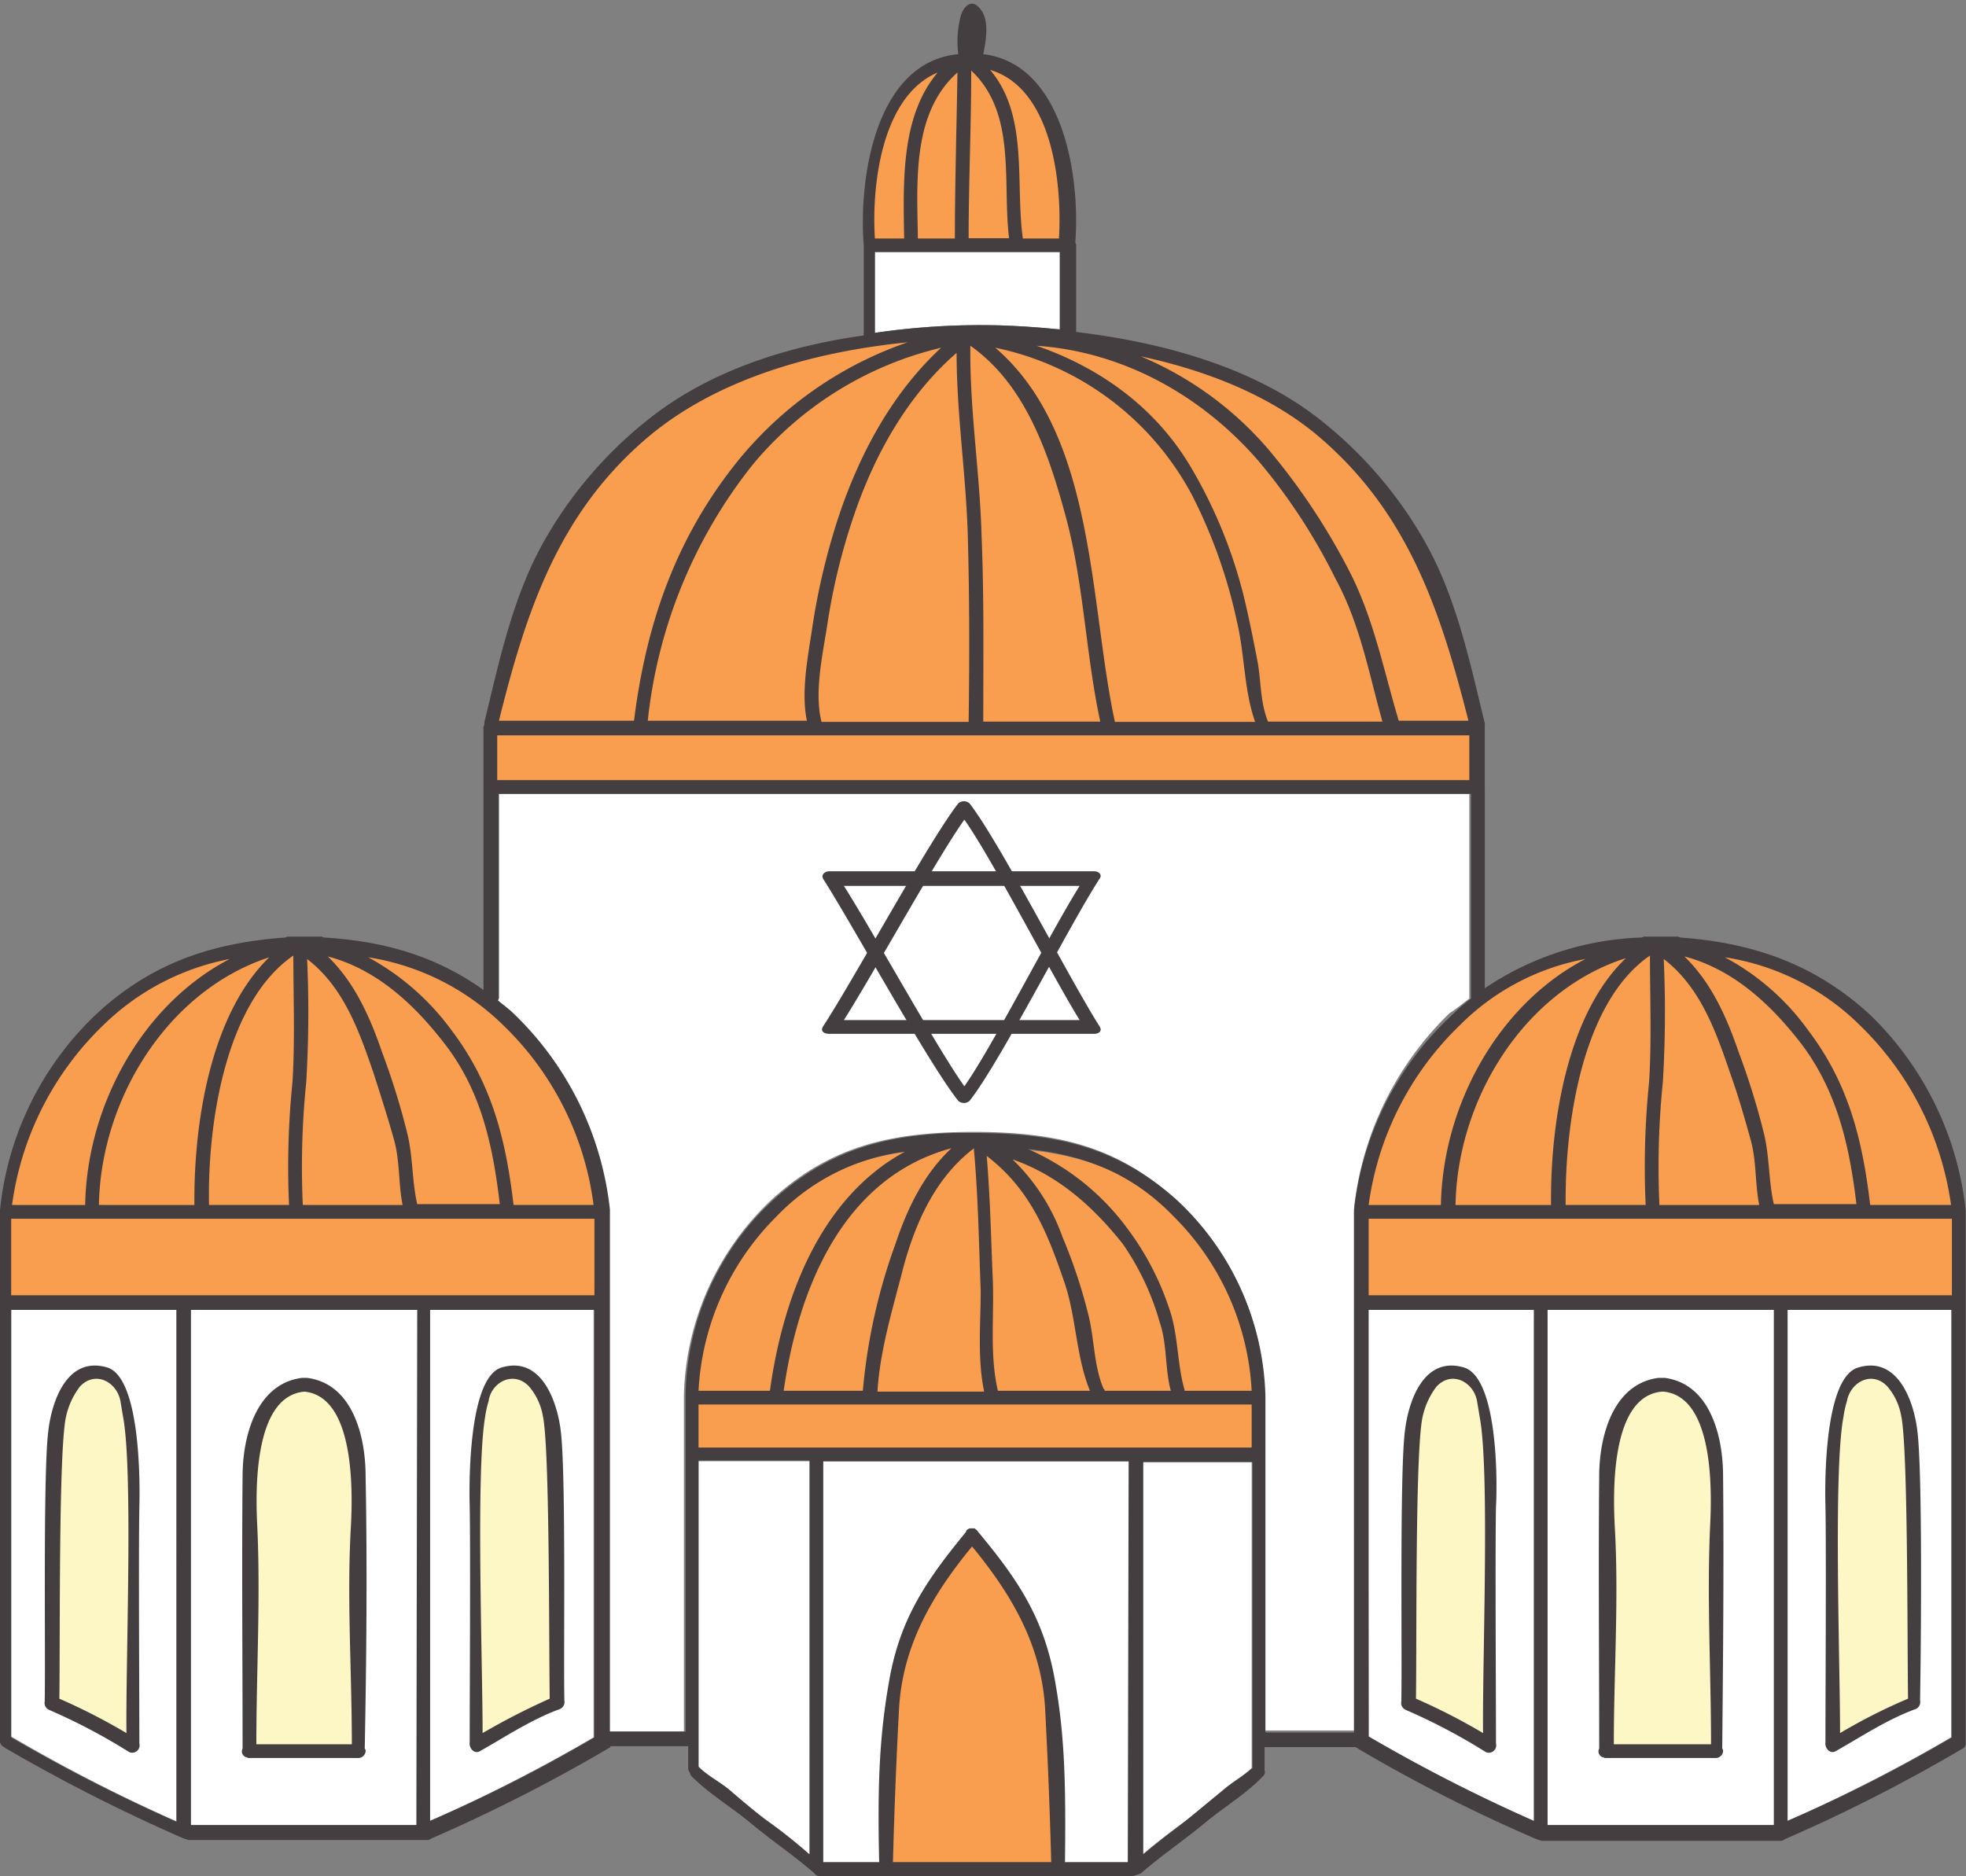 <svg xmlns="http://www.w3.org/2000/svg" viewBox="0 -0.43 228.538 218.137"><rect x="0" y="-0.43" width="228.538" height="218.137" fill="#808080" stroke="none"/><title>Depositphotos_63317353_05</title><g data-name="Layer 2"><g data-name="Layer 1"><path d="M154.9 50.47c-10.5-9.4-27-12.3-40.6-12.5-13.5.1-29.6 3-40 12.5S60.2 71.77 57 85h115.3c-3.3-13.23-7-25.23-17.4-34.53z" fill="#f99e4f"/><path d="M59.6 118.47c-6.8-6.7-15.1-8.8-24.2-9-9.1.2-17.5 2.3-24.2 9a37.27 37.27 0 0 0-10.9 22h70.4a40.31 40.31 0 0 0-11.1-22z" fill="#f99e4f"/><path d="M172.6 91.17v-7.1H57v7.1z" fill="#f99e4f"/><path d="M158.3 140.47h69.4a37.56 37.56 0 0 0-10.9-22c-6.7-6.7-14.9-8.8-23.8-9-8.9.2-17.2 2.3-23.8 9a37.56 37.56 0 0 0-10.9 22z" fill="#f99e4f"/><path d="M101.7 38.27a84.84 84.84 0 0 1 12.3-.9h.2c2.9 0 6 .2 9 .5v-9h-21.5z" fill="#fff"/><path d="M124.1 28.47c.4-8-1.3-20.9-10.5-22a1.08 1.08 0 0 1-1.1 0h-1.2c-9.3.9-11 14-10.6 22z" fill="#f99e4f"/><path d="M1.3 201.47a191.78 191.78 0 0 0 20.2 10.3h27.4a189.51 189.51 0 0 0 20.1-10.2v-49.7H1.3z" fill="#fff"/><path d="M159.1 201.47a191.78 191.78 0 0 0 20.2 10.3h27.4a189.51 189.51 0 0 0 20.1-10.2v-49.7H159z" fill="#fff"/><path d="M170.8 115.67v-23.8h-113v23.8a.37.37 0 0 1-.1.3c.7.5 1.3 1.1 1.9 1.6a36.9 36.9 0 0 1 11.1 22.6v60.7h8.8v-39.1a32.27 32.27 0 0 1 10.4-22.9c6.9-6.2 13.9-7.6 22.8-7.7h1c8.9.1 15.9 1.5 22.8 7.7a31.58 31.58 0 0 1 10.5 22.8v39.1h10.4v-60.7a37.16 37.16 0 0 1 11.1-22.7c.8-.5 1.5-1.1 2.3-1.7z" fill="#fff"/><path fill="#f99e4f" d="M.3 140.47H70v10.7H.3z"/><path fill="#f99e4f" d="M158.3 140.47h69.5v10.7h-69.5z"/><path fill="#f99e4f" d="M80 161.87h66.3v6.8H80z"/><path d="M113.2 133c-9.2 0-17.2 1.4-23.9 8.4a31.71 31.71 0 0 0-9.3 20.8h66.3a31.5 31.5 0 0 0-9.3-20.8c-6.5-7.03-14.5-8.4-23.8-8.4z" fill="#f99e4f"/><path d="M81.2 205.07c1.1 1.1 2.4 1.7 3.6 2.7 1.5 1.2 2.9 2.4 4.4 3.6a70.06 70.06 0 0 1 6 4.8h36.5a70.06 70.06 0 0 1 6-4.8c1.5-1.1 3-2.4 4.4-3.6 1.1-.9 2.4-1.6 3.4-2.6v-35.7H81.2z" fill="#fff"/><path d="M62.2 160.17a3.6 3.6 0 0 0-5.9 1.8 5.92 5.92 0 0 0-.5 1.9c-1.5 6.5-.4 29.3-.4 38a85.88 85.88 0 0 1 9.9-4.1c-.1-7.6.1-30.3-1-34a7.66 7.66 0 0 0-2.1-3.6z" fill="#fdf7c6"/><path d="M41 176.67c.2-4.2.5-15.5-5.8-16-6.3.6-6.2 11.9-6 16 .5 8.7-.1 17.6-.1 26.4h12c0-8.7-.5-17.7-.1-26.4z" fill="#fdf7c6"/><path d="M166.5 160.47a7.5 7.5 0 0 0-1.9 3.5c-.9 3.7-.8 25.9-.9 33.4a75.77 75.77 0 0 1 9.2 4.1c0-8.5.9-31-.5-37.4a6.07 6.07 0 0 0-.5-1.8 3.21 3.21 0 0 0-5.4-1.8z" fill="#fdf7c6"/><path d="M9 160.37a8 8 0 0 0-1.9 3.5c-.9 3.7-.8 26.5-.9 34.3a68.58 68.58 0 0 1 9.1 4.2c0-8.7.9-31.8-.5-38.3a7.67 7.67 0 0 0-.5-1.9 3.14 3.14 0 0 0-5.3-1.8z" fill="#fdf7c6"/><path d="M219.8 160.07a3.37 3.37 0 0 0-5.6 1.8 13.32 13.32 0 0 0-.5 1.9c-1.4 6.6-.4 29.6-.5 38.4a97.64 97.64 0 0 1 9.3-4.2c-.1-7.7.1-30.6-1-34.3a6.4 6.4 0 0 0-1.7-3.6z" fill="#fdf7c6"/><path d="M199.6 176.67c.2-4.2.5-15.5-6.1-16h-.2c-6.5.6-6.4 11.8-6.2 16 .6 8.7-.1 17.6-.1 26.4h12.7c-.1-8.7-.6-17.7-.1-26.4z" fill="#fdf7c6"/><path d="M42.5 171.17c0-4.4-1.4-10.7-6.8-11.4h-.6c-5.4.7-6.9 7-6.9 11.4-.1 10.5 0 21.2 0 31.7a.7.7 0 0 0 .4 1c.1 0 .2.1.3.1h12.8a.86.86 0 0 0 .8-.8.37.37 0 0 0-.1-.3c.2-10.5.3-21.3.1-31.7zm-12.7 31.2c0-8.4.5-17.1.1-25.5-.2-4.1-.4-15 5.5-15.5 5.8.6 5.6 11.4 5.4 15.5-.5 8.4.1 17 .1 25.5z" fill="#443e40"/><path d="M12.5 158.57c-4.7-1.4-6.5 3.9-6.9 7.5-.6 5.1-.3 25.8-.4 31.1v.2a.88.88 0 0 0 .5 1 68.87 68.87 0 0 1 9.3 4.9.86.86 0 0 0 1.2-1c0-5.5-.1-22.6 0-27.5.1-3.6 0-15-3.7-16.2zm1.8 5.7c1.2 6.3.3 28.4.4 36.8a71.57 71.57 0 0 0-7.8-4c.1-7.4-.1-29.3.8-32.9a8.86 8.86 0 0 1 1.6-3.4c1.8-1.9 4.3-.5 4.7 1.7l.3 1.8z" fill="#443e40"/><path d="M65.2 166.07c-.4-3.6-2.3-8.9-6.9-7.5-3.7 1.1-3.8 12.6-3.7 16.1.1 5 0 22 0 27.5-.1.6.5 1.4 1.2 1 3-1.7 6-3.7 9.3-4.9a.88.88 0 0 0 .5-1v-.2c-.1-5.2.2-25.9-.4-31zm-9.1 35c0-8.4-.8-30.5.3-36.8a11.63 11.63 0 0 1 .4-1.8c.3-2.2 2.9-3.6 4.7-1.7a7.14 7.14 0 0 1 1.6 3.4c.8 3.6.7 25.5.8 32.9a82 82 0 0 0-7.8 4z" fill="#443e40"/><path d="M200.3 171.17c0-4.4-1.4-10.7-6.8-11.4h-.7c-5.4.7-6.9 7-6.9 11.4-.1 10.5 0 21.2 0 31.7a.7.7 0 0 0 .4 1c.1 0 .2.1.3.1h12.9a.86.86 0 0 0 .8-.8.37.37 0 0 0-.1-.3c.1-10.5.2-21.3.1-31.7zm-12.7 31.2c0-8.4.6-17.1.1-25.5-.2-4.1-.4-15 5.5-15.5h.2c5.8.6 5.6 11.4 5.4 15.5-.4 8.4.1 17 .1 25.5z" fill="#443e40"/><path d="M170.2 158.57c-4.7-1.4-6.5 3.9-6.9 7.5-.6 5.1-.3 25.8-.4 31.1v.2a.88.88 0 0 0 .5 1 68.87 68.87 0 0 1 9.3 4.9.86.86 0 0 0 1.2-1c0-5.5-.1-22.6 0-27.5.2-3.6.1-15-3.7-16.2zm1.8 5.7c1.2 6.3.3 28.4.4 36.8a71.57 71.57 0 0 0-7.8-4c.1-7.4-.1-29.3.8-32.9a8.86 8.86 0 0 1 1.6-3.4c1.8-1.9 4.3-.5 4.7 1.7l.3 1.8z" fill="#443e40"/><path d="M222.9 166.07c-.4-3.6-2.3-8.9-6.9-7.5-3.8 1.1-3.9 12.6-3.8 16.1.1 5 0 22 0 27.5-.1.6.5 1.4 1.2 1 3-1.7 6-3.7 9.3-4.9a.88.88 0 0 0 .5-1v-.2c.1-5.2.3-25.9-.3-31zm-9 35c0-8.4-.8-30.5.4-36.8a11.63 11.63 0 0 1 .4-1.8c.4-2.2 2.9-3.6 4.7-1.7a7.14 7.14 0 0 1 1.6 3.4c.8 3.6.7 25.5.8 32.9a64.9 64.9 0 0 0-7.9 4z" fill="#443e40"/><path d="M127.2 100.87H96.4c-.5 0-1 .4-.7.9 3.5 5.5 12.2 21.4 15.7 25.8a1 1 0 0 0 1.3 0c3.5-4.4 11.6-20.4 15.1-25.8.4-.5-.1-.9-.6-.9zm-15.1 25c-3.2-4.5-10.4-17.6-14-23.3h27.4c-3.5 5.6-10.2 18.8-13.4 23.3z" fill="#443e40"/><path d="M127.8 118.87c-3.5-5.5-11.6-21.4-15.1-25.9a1 1 0 0 0-1.3 0c-3.5 4.5-12.1 20.4-15.7 25.9-.4.6.1.9.7.9h30.8c.5 0 1-.3.6-.9zm-2.3-.7H98.1c3.6-5.7 10.8-18.8 14-23.3 3.2 4.5 9.9 17.6 13.4 23.3z" fill="#443e40"/><path d="M113 178.47c-5.1 5.9-9 12-9.4 19.9-.4 6.3-.5 10.8-.8 18.6h20.4c-.3-7.7-.4-12.3-.8-18.6-.4-7.8-4.3-14-9.4-19.9z" fill="#f99e4f"/><path d="M228.5 140.47v-.2a37.16 37.16 0 0 0-11.1-22.7c-6.5-6-13.8-8.4-22.1-9a.6.6 0 0 0-.4-.1h-3.6c-.2 0-.3 0-.4.1a34.58 34.58 0 0 0-18.3 5.9v-30.8c-1.8-7.4-3.4-15.1-7.3-21.7a48.38 48.38 0 0 0-12.1-13.8c-7.6-5.9-18-8.8-28.1-10v-10a.76.76 0 0 0-.1-.4c.6-7.9-1.5-20.8-10.7-21.9.4-2 .8-4.5-.8-5.7-.9-.6-1.6.5-1.8 1.2a11.44 11.44 0 0 0-.3 4.5c-9.6.9-11.6 14.3-11 22.2v10.5c-9.2 1.3-17.9 4.2-24.7 9.5a48.38 48.38 0 0 0-12.1 13.8c-3.9 6.6-5.5 14.3-7.3 21.7v.3a.6.6 0 0 0-.1.4v30.4c-5.6-4-11.7-5.7-18.6-6.1a.6.6 0 0 0-.4-.1h-3.6c-.2 0-.3 0-.4.1-8.4.6-15.6 2.9-22.1 9A36.39 36.39 0 0 0 0 140.27V202a.75.75 0 0 0 .5.7l.1.1a201 201 0 0 0 20.7 10.5c.1 0 .2.1.3.1s.2.1.4.1h27.7c.2 0 .3-.1.5-.2a189.79 189.79 0 0 0 20.6-10.5c.1 0 .1-.1.2-.2h9v2.6c0 .2.1.3.2.5a.76.76 0 0 0 .2.4c2 2 4.5 3.5 6.7 5.3 2.5 2.1 5.2 3.9 7.6 6a.71.71 0 0 0 .6.3h36.4l.9-.3c2.4-2.1 5.1-3.9 7.6-6 2.2-1.8 4.7-3.3 6.6-5.3a.62.62 0 0 0 .2-.7v-2.7h10.6c.1.1.1.1.2.1l.1.1a182.76 182.76 0 0 0 20.7 10.5c.1 0 .2.1.3.1s.2.1.4.1H207c.2 0 .3-.1.5-.2a189.79 189.79 0 0 0 20.6-10.5.67.67 0 0 0 .4-.7v-61.7zm-12.3-21.7a36 36 0 0 1 10.6 20.9h-9.4c-.9-7.6-2.5-14.1-7.2-20.3a28.43 28.43 0 0 0-9.7-8.5 28.43 28.43 0 0 1 15.7 7.9zm-6.7 2.3c4.1 5.5 5.5 11.8 6.3 18.5h-9.6c-.6-2.6-.5-5.4-1.1-8a83.55 83.55 0 0 0-3-9.7c-1.4-4.1-3.2-8.1-6.3-11.1 5.7 1.5 10.1 5.6 13.7 10.3zm-16.2 4.3a136.62 136.62 0 0 0 .1-14.3c4.3 3.3 6.1 8.5 7.8 13.5.9 2.5 1.6 5 2.3 7.5s.5 5.1 1 7.6h-11.6a97.23 97.23 0 0 1 .4-14.3zm-1.5-14.7c0 4.9.2 9.8-.1 14.7a97.62 97.62 0 0 0-.4 14.3H182c-.1-9.1 1.8-23.5 9.8-29zm-11.5 29h-11.1c.2-12.2 7.9-24.9 19.8-28.7-7 6.7-8.8 19.7-8.7 28.7zm4-28.6c-10.2 5.3-16.6 17.1-16.8 28.6h-8.4a35.68 35.68 0 0 1 10.6-20.9 27.71 27.71 0 0 1 14.6-7.7zm-30.6-60.4c10.1 8.8 13.8 20.1 17 32.7h-8.1c-1.8-6-2.9-11.9-5.8-17.5A76.13 76.13 0 0 0 147.6 52a39.77 39.77 0 0 0-15-11c7.8 1.67 15.4 4.67 21.1 9.67zm-7.4 2.5a67.79 67.79 0 0 1 8.9 13.6c2.9 5.3 3.9 11 5.5 16.7h-13.3c-.9-2.2-.8-4.6-1.2-6.9-.5-2.6-1-5.1-1.6-7.6a56.11 56.11 0 0 0-6-14.8c-4.1-7.1-10.6-11.8-18.1-14.4 10.1.7 19.2 5.8 25.8 13.4zm-32.2 8.6c-.2-7.3-1.4-14.7-1.3-22 6.4 4.5 9.1 12.5 11.1 19.9 2.1 7.8 2.3 15.9 4 23.8h-13.6c0-7.3.1-14.5-.2-21.7zM115.7 40a33.62 33.62 0 0 1 22.9 17.2 59.89 59.89 0 0 1 5.2 14.7c.9 3.8.8 7.9 2.1 11.6h-16.3c-3-13.93-2.2-33.43-13.9-43.5zm7.4-12.7h-4.2c-.9-6.5.7-14.3-3.8-19.6 7.1 2.1 8.4 12.9 8 19.6zM112.9 7.77c5.3 5 3.6 12.9 4.4 19.5h-4.7c0-6.5.3-13 .3-19.5zm10.3 21.1v9c-3.1-.3-6.1-.5-9-.5h-.2a84.84 84.84 0 0 0-12.3.9v-9.4zm-29.4 54.5H75.3a57.5 57.5 0 0 1 12.3-29.9A40.72 40.72 0 0 1 109.4 40c-5.5 5.1-9.2 11.8-11.7 19a78.21 78.21 0 0 0-3.3 13.7c-.5 3.3-1.3 7.37-.6 10.67zM96.2 72a72.74 72.74 0 0 1 2.7-11.4c2.4-7.5 6.3-14.8 12.3-20 0 7.1 1.1 14.2 1.3 21.2.2 7.2.2 14.4.1 21.7H95.5c-.9-3.5.2-8.13.7-11.5zm15.1-64c-.1 6.4-.3 12.9-.3 19.3h-4.3c-.1-6.6-.7-14.6 4.6-19.3zM109 8c-4.3 5.1-4 12.7-3.9 19.3h-3.4c-.4-6.5.9-16.6 7.3-19.3zM75 50.67c8.1-7 19.5-10.2 30.5-11.3a43.73 43.73 0 0 0-19.9 14c-7.1 8.9-10.5 18.8-11.9 30H58c3.1-12.5 6.8-23.9 17-32.7zm-17.2 34.4h113v5.2h-113zm.7 33.7a35.26 35.26 0 0 1 10.5 20.9h-9.3c-.9-7.6-2.5-14.1-7.2-20.3a29.39 29.39 0 0 0-9.7-8.5 28.77 28.77 0 0 1 15.7 7.9zm-6.7 2.3c4.2 5.5 5.5 11.8 6.3 18.5h-9.6c-.6-2.6-.5-5.4-1.1-8a83.55 83.55 0 0 0-3-9.7c-1.4-4.1-3.2-8.1-6.3-11.1 5.7 1.5 10.1 5.6 13.7 10.3zm-16.2 4.3a136.62 136.62 0 0 0 .1-14.3c4.3 3.3 6.1 8.5 7.8 13.5.8 2.5 1.6 5 2.3 7.5s.5 5.1 1 7.6H35.2a97.23 97.23 0 0 1 .4-14.3zm-1.5-14.7c0 4.9.2 9.8-.1 14.7a97.62 97.62 0 0 0-.4 14.3h-9.3c-.2-9.1 1.8-23.5 9.8-29zm-11.5 29H11.5c.2-12.2 7.9-24.9 19.8-28.8-7 6.8-8.8 19.8-8.7 28.8zM12 118.77a28.73 28.73 0 0 1 14.7-7.7c-10.2 5.3-16.6 17.1-16.8 28.6H1.4a35.68 35.68 0 0 1 10.6-20.9zm8.5 92.6a192.48 192.48 0 0 1-19.2-9.8v-49.7h19.2zm27.9.4H22.2v-59.9h26.3zm20.7-10.2a171.19 171.19 0 0 1-19.1 9.7v-59.4h19.1zm0-51.4H1.3v-8.9h67.8zm25 65a59.8 59.8 0 0 0-4.9-3.9c-1.5-1.1-3-2.4-4.4-3.6-1.2-1-2.5-1.6-3.6-2.7v-35.6h12.9zm9.7.9c.2-7.4.4-11.8.7-17.7.4-7.5 3.9-13.4 8.5-19 4.6 5.6 8.1 11.5 8.5 19 .3 6 .5 10.3.7 17.7zm27.3 0h-7.3c.1-8.9 0-14.7-1.2-21.3-1.3-7.2-4.4-11.7-8.9-17.1-.1-.2-.3-.3-.4-.4h-.6c-.2.1-.4.2-.4.4-4.5 5.5-7.6 9.9-8.9 17.1-1.2 6.7-1.4 12.4-1.2 21.3h-6.5v-46.6h35.5zm14.4-10.9c-1.1 1-2.3 1.6-3.4 2.6-1.5 1.2-2.9 2.4-4.4 3.6s-3.3 2.5-4.8 3.8v-45.6h12.7v35.6h-.1zm0-37.3H81.2v-5h64.3zm-31.1-6.5H102c.3-4.9 1.8-9.7 3-14.4 1.4-5.2 3.7-10.4 8.1-13.8l.1-.1c.5 5.5.6 11.1.8 16.6 0 3.9-.4 7.8.4 11.7zm-10.3-17.2a67.17 67.17 0 0 0-3.8 17.1h-9.2c1.7-11.9 6.9-24.8 19.5-28.2-3.2 3-5.1 6.93-6.5 11.1zm-14.6 17.1h-8.3a30.87 30.87 0 0 1 9-20.2 25 25 0 0 1 15-7.6c-9.8 5.3-14.2 16.9-15.7 27.8zm41-17.1a30.42 30.42 0 0 1 4.3 9.1c.9 2.6.6 5.4 1.3 8h-7.7c0-.1 0-.2-.1-.2-1.1-2.5-1.1-5.7-1.7-8.3a60.86 60.86 0 0 0-3.1-9.4 23.27 23.27 0 0 0-5.8-9c5.2 1.8 9.3 5.4 12.8 9.8zm-11-11c6.4.7 12 2.7 17 7.9a30.87 30.87 0 0 1 9 20.2h-7.8v-.1c-.9-3.1-.7-6.4-1.8-9.5a32.32 32.32 0 0 0-4.8-9.2 28.41 28.41 0 0 0-11.6-9.3zm4.3 15.7c1.3 3.9 1.3 8.5 2.9 12.4H116c-1-4.3-.4-8.8-.6-13.1-.2-4.7-.3-9.5-.7-14.2 5.1 3.9 7.1 9 9.1 14.9zm33.6-8.6V201h-10.3v-39.1a32.27 32.27 0 0 0-10.4-22.9c-6.9-6.1-13.9-7.6-22.8-7.7h-3.2c-7.9.3-14.3 2-20.6 7.6a31.5 31.5 0 0 0-10.4 22.9v39.1h-8.8v-60.7a37.16 37.16 0 0 0-11.1-22.7c-.6-.6-1.3-1.1-1.9-1.6 0-.1.1-.2.1-.3V91.87h113v23.8a20 20 0 0 0-2.2 1.9 36.25 36.25 0 0 0-11.4 22.7zm20.9 71a192.48 192.48 0 0 1-19.2-9.8v-49.6h19.2zm27.9.5h-26.3v-59.9h26.3zm20.7-10.2a171.19 171.19 0 0 1-19.1 9.7v-59.4h19.1zm0-51.4h-67.8v-8.9h67.8z" fill="#443e40"/></g></g></svg>